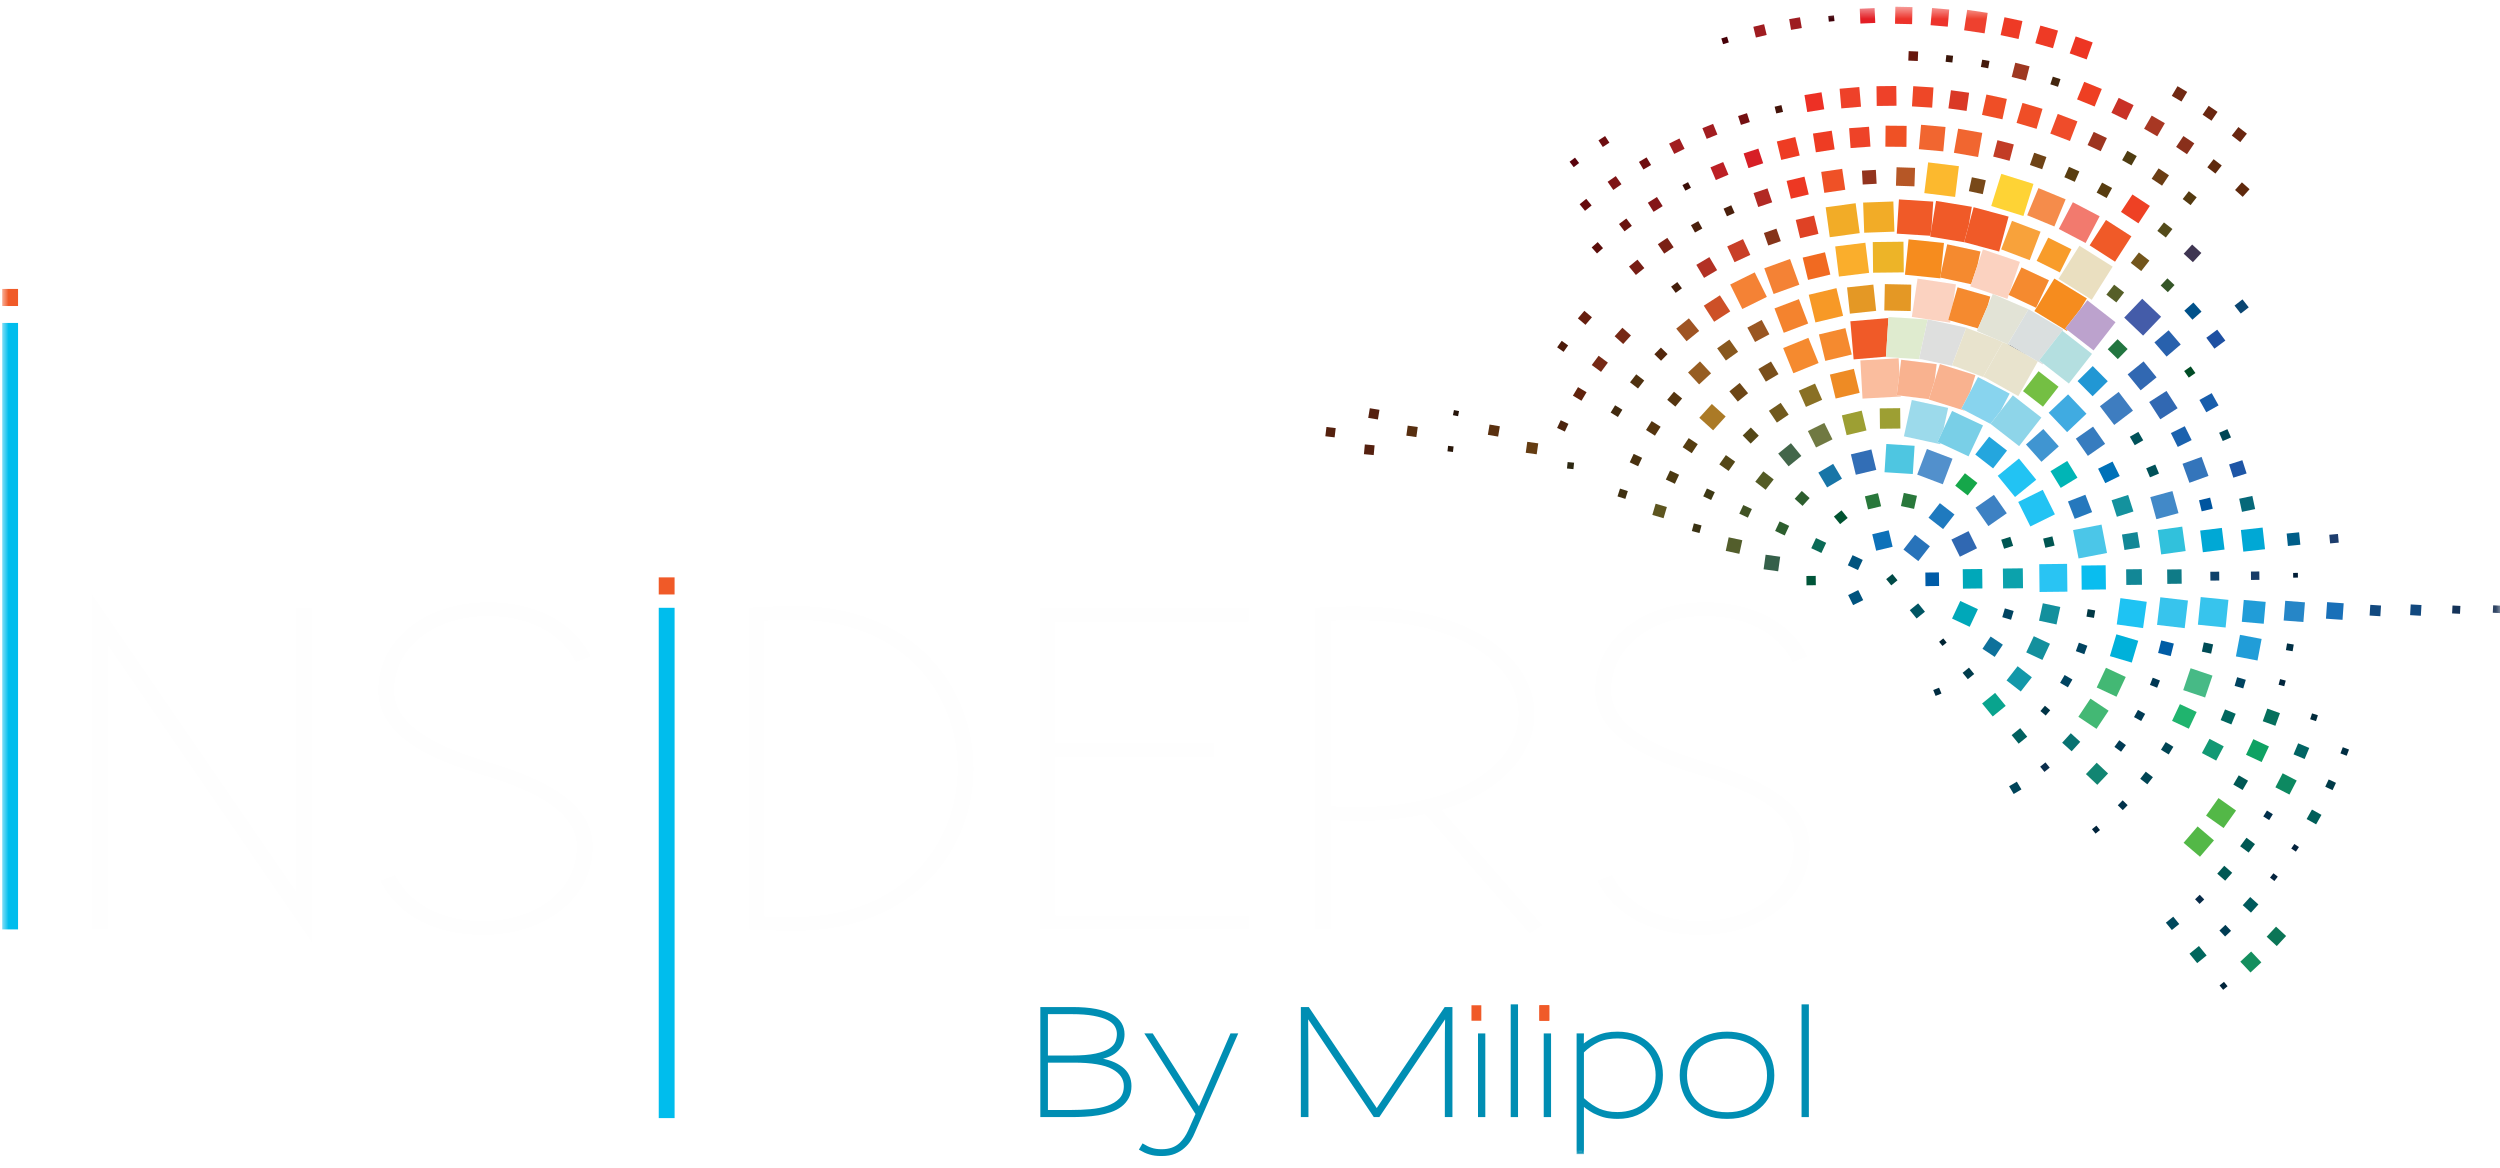 <svg xmlns="http://www.w3.org/2000/svg" xmlns:xlink="http://www.w3.org/1999/xlink" width="199" height="93" viewBox="0 0 199 93">
  <defs>
    <polygon id="logo-insiders-a" points="0 92 198.871 92 198.871 .534 0 .534"/>
  </defs>
  <g fill="none" fill-rule="evenodd" transform="translate(.176)">
    <polygon fill="#F05A28" points="117.028 81.176 117.662 81.176 117.662 80.094 117.028 80.094"/>
    <polygon stroke="#F05A28" stroke-width=".15" points="117.028 81.176 117.662 81.176 117.662 80.094 117.028 80.094"/>
    <polygon fill="#F05A28" points="122.435 81.176 123.071 81.176 123.071 80.094 122.435 80.094"/>
    <polygon stroke="#F05A28" stroke-width=".15" points="122.435 81.176 123.07 81.176 123.07 80.094 122.435 80.094"/>
    <polygon fill="#F05A28" points="122.435 81.176 123.071 81.176 123.071 80.094 122.435 80.094"/>
    <polygon stroke="#F05A28" stroke-width=".15" points="122.435 81.176 123.07 81.176 123.07 80.094 122.435 80.094"/>
    <path fill="#008EB3" d="M88.39,85.033 C87.746,84.684 86.716,84.511 85.299,84.511 L83.164,84.511 L83.164,88.429 L85.108,88.429 C85.613,88.429 86.117,88.409 86.622,88.364 C87.123,88.322 87.581,88.231 87.989,88.091 C88.396,87.952 88.727,87.752 88.977,87.491 C89.23,87.23 89.356,86.882 89.356,86.448 C89.356,85.854 89.034,85.381 88.39,85.033 M88.624,81.654 C88.505,81.452 88.299,81.278 88.014,81.132 C87.725,80.984 87.345,80.87 86.871,80.782 C86.4,80.694 85.817,80.651 85.121,80.651 L83.164,80.651 L83.164,84.095 L85.133,84.095 C85.932,84.095 86.574,84.04 87.059,83.935 C87.543,83.827 87.914,83.69 88.175,83.519 C88.435,83.348 88.603,83.156 88.684,82.943 C88.763,82.73 88.804,82.515 88.804,82.302 C88.804,82.073 88.746,81.857 88.624,81.654 M89.604,87.372 C89.462,87.635 89.275,87.854 89.038,88.033 C88.802,88.211 88.529,88.353 88.216,88.461 C87.905,88.567 87.575,88.647 87.227,88.704 C86.878,88.758 86.522,88.796 86.157,88.816 C85.795,88.836 85.443,88.846 85.108,88.846 L82.709,88.846 L82.709,80.235 L85.157,80.235 C85.901,80.235 86.534,80.287 87.059,80.388 C87.583,80.491 88.006,80.637 88.331,80.822 C88.655,81.009 88.889,81.229 89.038,81.481 C89.187,81.736 89.262,82.016 89.262,82.324 C89.262,82.808 89.104,83.222 88.793,83.566 C88.48,83.911 87.964,84.152 87.245,84.285 C88.029,84.397 88.653,84.632 89.117,84.992 C89.581,85.353 89.813,85.838 89.813,86.448 C89.813,86.803 89.743,87.111 89.604,87.372"/>
    <path stroke="#008EB3" stroke-width=".15" d="M88.39,85.033 C87.746,84.684 86.716,84.511 85.299,84.511 L83.164,84.511 L83.164,88.429 L85.108,88.429 C85.613,88.429 86.117,88.409 86.622,88.364 C87.123,88.322 87.581,88.231 87.989,88.091 C88.396,87.952 88.727,87.752 88.977,87.491 C89.23,87.23 89.356,86.882 89.356,86.448 C89.356,85.854 89.034,85.381 88.39,85.033 Z M88.624,81.654 C88.505,81.452 88.299,81.278 88.014,81.132 C87.725,80.984 87.345,80.87 86.871,80.782 C86.4,80.694 85.817,80.651 85.121,80.651 L83.164,80.651 L83.164,84.095 L85.133,84.095 C85.932,84.095 86.574,84.04 87.059,83.935 C87.543,83.827 87.914,83.69 88.175,83.519 C88.435,83.348 88.603,83.156 88.684,82.943 C88.763,82.73 88.804,82.515 88.804,82.302 C88.804,82.073 88.746,81.857 88.624,81.654 Z M89.604,87.372 C89.462,87.635 89.275,87.854 89.038,88.033 C88.802,88.211 88.529,88.353 88.216,88.461 C87.905,88.567 87.575,88.647 87.227,88.704 C86.878,88.758 86.522,88.796 86.157,88.816 C85.795,88.836 85.443,88.846 85.108,88.846 L82.709,88.846 L82.709,80.235 L85.157,80.235 C85.901,80.235 86.534,80.287 87.059,80.388 C87.583,80.491 88.006,80.637 88.331,80.822 C88.655,81.009 88.889,81.229 89.038,81.481 C89.187,81.736 89.262,82.016 89.262,82.324 C89.262,82.808 89.104,83.222 88.793,83.566 C88.48,83.911 87.964,84.152 87.245,84.285 C88.029,84.397 88.653,84.632 89.117,84.992 C89.581,85.353 89.813,85.838 89.813,86.448 C89.813,86.803 89.743,87.111 89.604,87.372 Z"/>
    <path fill="#008EB3" d="M94.854,90.152 C94.782,90.334 94.683,90.528 94.559,90.734 C94.436,90.939 94.269,91.135 94.061,91.317 C93.861,91.5 93.62,91.648 93.336,91.767 C93.052,91.886 92.705,91.945 92.297,91.945 C92.09,91.945 91.913,91.936 91.764,91.916 C91.615,91.895 91.478,91.866 91.35,91.827 C91.196,91.781 91.065,91.732 90.953,91.679 C90.84,91.628 90.717,91.562 90.582,91.484 L90.798,91.115 C90.91,91.178 91.018,91.236 91.122,91.293 C91.226,91.349 91.34,91.396 91.469,91.434 C91.582,91.475 91.707,91.504 91.847,91.524 C91.986,91.545 92.138,91.553 92.297,91.553 C92.602,91.553 92.877,91.511 93.127,91.423 C93.374,91.335 93.593,91.202 93.786,91.021 C94.057,90.757 94.287,90.427 94.47,90.021 L95.07,88.668 L91.05,82.336 L91.541,82.336 L93.438,85.319 C93.741,85.802 94.048,86.285 94.357,86.774 C94.663,87.259 94.969,87.741 95.273,88.216 C95.699,87.226 96.118,86.256 96.535,85.307 L97.819,82.336 L98.273,82.336 L94.854,90.152 Z"/>
    <path stroke="#008EB3" stroke-width=".15" d="M94.854,90.152 C94.782,90.334 94.683,90.528 94.559,90.734 C94.436,90.939 94.269,91.135 94.061,91.317 C93.861,91.5 93.62,91.648 93.336,91.767 C93.052,91.886 92.705,91.945 92.297,91.945 C92.09,91.945 91.913,91.936 91.764,91.916 C91.615,91.895 91.478,91.866 91.35,91.827 C91.196,91.781 91.065,91.732 90.953,91.679 C90.84,91.628 90.717,91.562 90.582,91.484 L90.798,91.115 C90.91,91.178 91.018,91.236 91.122,91.293 C91.226,91.349 91.34,91.396 91.469,91.434 C91.582,91.475 91.707,91.504 91.847,91.524 C91.986,91.545 92.138,91.553 92.297,91.553 C92.602,91.553 92.877,91.511 93.127,91.423 C93.374,91.335 93.593,91.202 93.786,91.021 C94.057,90.757 94.287,90.427 94.47,90.021 L95.07,88.668 L91.05,82.336 L91.541,82.336 L93.438,85.319 C93.741,85.802 94.048,86.285 94.357,86.774 C94.663,87.259 94.969,87.741 95.273,88.216 C95.699,87.226 96.118,86.256 96.535,85.307 L97.819,82.336 L98.273,82.336 L94.854,90.152 Z"/>
    <path fill="#008EB3" d="M114.908,88.845 L114.908,83.953 C114.908,82.637 114.915,81.616 114.932,80.887 C114.444,81.616 113.755,82.639 112.867,83.957 C111.98,85.275 110.883,86.906 109.579,88.845 L109.218,88.845 C107.908,86.898 106.808,85.265 105.925,83.947 C105.04,82.628 104.359,81.609 103.877,80.887 C103.887,81.616 103.894,82.637 103.896,83.953 C103.9,85.267 103.902,86.898 103.902,88.845 L103.447,88.845 L103.447,80.235 L103.963,80.235 C105.306,82.239 106.432,83.911 107.341,85.253 C108.25,86.595 108.939,87.621 109.412,88.335 C109.883,87.621 110.572,86.595 111.476,85.253 C112.378,83.911 113.507,82.239 114.861,80.235 L115.363,80.235 L115.363,88.845 L114.908,88.845 Z"/>
    <path stroke="#008EB3" stroke-width=".15" d="M114.908,88.845 L114.908,83.953 C114.908,82.637 114.915,81.616 114.932,80.887 C114.444,81.616 113.755,82.639 112.867,83.957 C111.98,85.275 110.883,86.906 109.579,88.845 L109.218,88.845 C107.908,86.898 106.808,85.265 105.925,83.947 C105.04,82.628 104.359,81.609 103.877,80.887 C103.887,81.616 103.894,82.637 103.896,83.953 C103.9,85.267 103.902,86.898 103.902,88.845 L103.447,88.845 L103.447,80.235 L103.963,80.235 C105.306,82.239 106.432,83.911 107.341,85.253 C108.25,86.595 108.939,87.621 109.412,88.335 C109.883,87.621 110.572,86.595 111.476,85.253 C112.378,83.911 113.507,82.239 114.861,80.235 L115.363,80.235 L115.363,88.845 L114.908,88.845 Z"/>
    <mask id="logo-insiders-b" fill="#fff">
      <use xlink:href="#logo-insiders-a"/>
    </mask>
    <polygon fill="#008EB3" points="120.151 88.846 120.584 88.846 120.584 80.022 120.151 80.022" mask="url(#logo-insiders-b)"/>
    <polygon stroke="#008EB3" stroke-width=".15" points="120.151 88.846 120.584 88.846 120.584 80.022 120.151 80.022" mask="url(#logo-insiders-b)"/>
    <path fill="#008EB3" d="M131.488,84.457 C131.355,84.097 131.162,83.777 130.905,83.501 C130.65,83.224 130.326,83.001 129.934,82.835 C129.542,82.668 129.089,82.585 128.579,82.585 C128.33,82.585 128.08,82.606 127.828,82.646 C127.575,82.684 127.321,82.761 127.065,82.871 C126.848,82.974 126.634,83.098 126.423,83.245 C126.21,83.393 126.012,83.557 125.83,83.739 L125.83,87.444 C126.084,87.673 126.319,87.858 126.53,87.998 C126.743,88.135 126.936,88.244 127.113,88.324 C127.297,88.402 127.511,88.467 127.756,88.519 C127.999,88.571 128.274,88.595 128.579,88.595 C129.008,88.595 129.427,88.528 129.831,88.388 C130.236,88.249 130.589,88.015 130.894,87.683 C131.126,87.428 131.315,87.127 131.463,86.778 C131.612,86.432 131.687,86.027 131.687,85.568 C131.687,85.188 131.619,84.817 131.488,84.457 M131.907,86.814 C131.768,87.226 131.533,87.605 131.207,87.954 C130.925,88.256 130.563,88.503 130.119,88.697 C129.675,88.89 129.162,88.989 128.579,88.989 C128.384,88.989 128.153,88.974 127.882,88.94 C127.609,88.908 127.31,88.823 126.981,88.678 C126.796,88.609 126.603,88.508 126.4,88.377 C126.195,88.246 126.006,88.105 125.83,87.954 L125.83,91.792 L125.397,91.792 L125.397,82.336 L125.83,82.336 L125.817,83.229 C125.954,83.1 126.112,82.979 126.292,82.86 C126.472,82.74 126.677,82.631 126.909,82.527 C127.141,82.417 127.393,82.333 127.665,82.277 C127.937,82.222 128.24,82.194 128.579,82.194 C129.672,82.194 130.557,82.547 131.229,83.251 C131.502,83.537 131.718,83.872 131.878,84.261 C132.037,84.648 132.117,85.085 132.117,85.568 C132.117,85.986 132.047,86.403 131.907,86.814" mask="url(#logo-insiders-b)"/>
    <path stroke="#008EB3" stroke-width=".15" d="M131.488,84.457 C131.355,84.097 131.162,83.777 130.905,83.501 C130.65,83.224 130.326,83.001 129.934,82.835 C129.542,82.668 129.089,82.585 128.579,82.585 C128.33,82.585 128.08,82.606 127.828,82.646 C127.575,82.684 127.321,82.761 127.065,82.871 C126.848,82.974 126.634,83.098 126.423,83.245 C126.21,83.393 126.012,83.557 125.83,83.739 L125.83,87.444 C126.084,87.673 126.319,87.858 126.53,87.998 C126.743,88.135 126.936,88.244 127.113,88.324 C127.297,88.402 127.511,88.467 127.756,88.519 C127.999,88.571 128.274,88.595 128.579,88.595 C129.008,88.595 129.427,88.528 129.831,88.388 C130.236,88.249 130.589,88.015 130.894,87.683 C131.126,87.428 131.315,87.127 131.463,86.778 C131.612,86.432 131.687,86.027 131.687,85.568 C131.687,85.188 131.619,84.817 131.488,84.457 Z M131.907,86.814 C131.768,87.226 131.533,87.605 131.207,87.954 C130.925,88.256 130.563,88.503 130.119,88.697 C129.675,88.89 129.162,88.989 128.579,88.989 C128.384,88.989 128.153,88.974 127.882,88.94 C127.609,88.908 127.31,88.823 126.981,88.678 C126.796,88.609 126.603,88.508 126.4,88.377 C126.195,88.246 126.006,88.105 125.83,87.954 L125.83,91.792 L125.397,91.792 L125.397,82.336 L125.83,82.336 L125.817,83.229 C125.954,83.1 126.112,82.979 126.292,82.86 C126.472,82.74 126.677,82.631 126.909,82.527 C127.141,82.417 127.393,82.333 127.665,82.277 C127.937,82.222 128.24,82.194 128.579,82.194 C129.672,82.194 130.557,82.547 131.229,83.251 C131.502,83.537 131.718,83.872 131.878,84.261 C132.037,84.648 132.117,85.085 132.117,85.568 C132.117,85.986 132.047,86.403 131.907,86.814 Z" mask="url(#logo-insiders-b)"/>
    <path fill="#008EB3" d="M140.3,84.333 C140.133,83.96 139.903,83.644 139.611,83.389 C139.318,83.13 138.975,82.935 138.579,82.799 C138.183,82.666 137.757,82.599 137.3,82.599 C136.836,82.599 136.405,82.666 136.012,82.799 C135.615,82.935 135.27,83.13 134.977,83.389 C134.687,83.644 134.456,83.96 134.288,84.333 C134.119,84.704 134.036,85.127 134.036,85.604 C134.036,86 134.101,86.378 134.235,86.738 C134.367,87.098 134.566,87.417 134.833,87.693 C135.101,87.97 135.441,88.193 135.854,88.36 C136.265,88.525 136.748,88.609 137.3,88.609 L137.313,88.609 C137.856,88.609 138.333,88.525 138.742,88.36 C139.148,88.193 139.486,87.97 139.755,87.693 C140.023,87.417 140.223,87.098 140.354,86.738 C140.487,86.378 140.553,86 140.553,85.604 C140.553,85.127 140.468,84.704 140.3,84.333 M140.768,86.857 C140.624,87.264 140.404,87.624 140.101,87.937 C139.802,88.249 139.422,88.503 138.958,88.697 C138.493,88.89 137.942,88.989 137.3,88.989 C136.676,88.989 136.133,88.895 135.669,88.71 C135.205,88.523 134.819,88.276 134.515,87.966 C134.211,87.658 133.984,87.298 133.834,86.886 C133.68,86.474 133.603,86.042 133.603,85.59 C133.603,85.054 133.7,84.574 133.892,84.154 C134.083,83.736 134.349,83.377 134.684,83.085 C135.02,82.792 135.412,82.57 135.861,82.419 C136.309,82.27 136.788,82.194 137.3,82.194 C137.813,82.194 138.293,82.27 138.742,82.419 C139.189,82.57 139.579,82.792 139.911,83.085 C140.244,83.377 140.505,83.736 140.696,84.154 C140.888,84.574 140.985,85.054 140.985,85.59 L140.985,85.604 C140.985,86.032 140.912,86.448 140.768,86.857" mask="url(#logo-insiders-b)"/>
    <path stroke="#008EB3" stroke-width=".15" d="M140.3,84.333 C140.133,83.96 139.903,83.644 139.611,83.389 C139.318,83.13 138.975,82.935 138.579,82.799 C138.183,82.666 137.757,82.599 137.3,82.599 C136.836,82.599 136.405,82.666 136.012,82.799 C135.615,82.935 135.27,83.13 134.977,83.389 C134.687,83.644 134.456,83.96 134.288,84.333 C134.119,84.704 134.036,85.127 134.036,85.604 C134.036,86 134.101,86.378 134.235,86.738 C134.367,87.098 134.566,87.417 134.833,87.693 C135.101,87.97 135.441,88.193 135.854,88.36 C136.265,88.525 136.748,88.609 137.3,88.609 L137.313,88.609 C137.856,88.609 138.333,88.525 138.742,88.36 C139.148,88.193 139.486,87.97 139.755,87.693 C140.023,87.417 140.223,87.098 140.354,86.738 C140.487,86.378 140.553,86 140.553,85.604 C140.553,85.127 140.468,84.704 140.3,84.333 Z M140.768,86.857 C140.624,87.264 140.404,87.624 140.101,87.937 C139.802,88.249 139.422,88.503 138.958,88.697 C138.493,88.89 137.942,88.989 137.3,88.989 C136.676,88.989 136.133,88.895 135.669,88.71 C135.205,88.523 134.819,88.276 134.515,87.966 C134.211,87.658 133.984,87.298 133.834,86.886 C133.68,86.474 133.603,86.042 133.603,85.59 C133.603,85.054 133.7,84.574 133.892,84.154 C134.083,83.736 134.349,83.377 134.684,83.085 C135.02,82.792 135.412,82.57 135.861,82.419 C136.309,82.27 136.788,82.194 137.3,82.194 C137.813,82.194 138.293,82.27 138.742,82.419 C139.189,82.57 139.579,82.792 139.911,83.085 C140.244,83.377 140.505,83.736 140.696,84.154 C140.888,84.574 140.985,85.054 140.985,85.59 L140.985,85.604 C140.985,86.032 140.912,86.448 140.768,86.857 Z" mask="url(#logo-insiders-b)"/>
    <polygon fill="#008EB3" points="143.303 88.846 143.735 88.846 143.735 80.022 143.303 80.022" mask="url(#logo-insiders-b)"/>
    <polygon stroke="#008EB3" stroke-width=".15" points="143.303 88.846 143.735 88.846 143.735 80.022 143.303 80.022" mask="url(#logo-insiders-b)"/>
    <polygon fill="#008EB3" points="122.78 88.846 123.213 88.846 123.213 82.336 122.78 82.336" mask="url(#logo-insiders-b)"/>
    <polygon stroke="#008EB3" stroke-width=".15" points="122.78 88.846 123.213 88.846 123.213 82.336 122.78 82.336" mask="url(#logo-insiders-b)"/>
    <polygon fill="#008EB3" points="117.548 88.846 117.98 88.846 117.98 82.336 117.548 82.336" mask="url(#logo-insiders-b)"/>
    <polygon stroke="#008EB3" stroke-width=".15" points="117.548 88.846 117.98 88.846 117.98 82.336 117.548 82.336" mask="url(#logo-insiders-b)"/>
    <polygon fill="#00BDED" points="0 73.98 1.261 73.98 1.261 25.706 0 25.706" mask="url(#logo-insiders-b)"/>
    <polygon fill="#F05A28" points="0 24.359 1.261 24.359 1.261 22.999 0 22.999" mask="url(#logo-insiders-b)"/>
    <polygon fill="#FEFEFE" points="7.147 73.98 7.147 47.319 23.418 71.018 23.418 48.381 24.68 48.381 24.68 75.04 8.408 51.342 8.408 73.98" mask="url(#logo-insiders-b)"/>
    <path fill="#FEFEFE" d="M31.281,69.665 C32.542,72.151 35.233,73.321 38.26,73.321 C42.506,73.321 45.743,70.872 45.743,67.397 C45.743,64.324 41.623,62.716 38.26,61.692 C34.476,60.558 29.935,58.73 29.935,54.963 C29.935,50.831 33.761,47.941 38.68,47.941 C42.212,47.941 45.407,49.331 46.836,52.258 L45.659,52.696 C44.398,50.209 41.707,49.039 38.68,49.039 C34.434,49.039 31.196,51.489 31.196,54.963 C31.196,58.035 35.317,59.644 38.68,60.668 C42.464,61.801 47.004,63.63 47.004,67.397 C47.004,71.529 43.179,74.419 38.26,74.419 C34.686,74.419 31.533,73.028 30.103,70.103 L31.281,69.665 Z" mask="url(#logo-insiders-b)"/>
    <polygon fill="#00BDED" points="52.26 89.001 53.522 89.001 53.522 48.381 52.26 48.381" mask="url(#logo-insiders-b)"/>
    <path fill="#FEFEFE" d="M76.057,61.18 C76.057,55.256 71.726,49.331 63.065,49.331 C62.476,49.331 61.341,49.368 60.668,49.405 L60.668,72.955 C61.383,72.992 62.476,72.992 63.065,72.992 C71.726,72.992 76.057,67.104 76.057,61.18 M77.318,61.18 C77.318,67.653 72.567,74.089 63.065,74.089 C62.14,74.089 60.5,74.053 59.407,73.98 L59.407,48.38 C60.5,48.307 62.14,48.235 63.065,48.235 C72.567,48.235 77.318,54.67 77.318,61.18" mask="url(#logo-insiders-b)"/>
    <polygon fill="#FEFEFE" points="82.573 73.98 82.573 48.381 99.223 48.381 99.223 49.477 83.834 49.477 83.834 59.132 96.448 59.132 96.448 60.23 83.834 60.23 83.834 72.883 99.223 72.883 99.223 73.98" mask="url(#logo-insiders-b)"/>
    <path fill="#FEFEFE" d="M105.738 49.405L105.738 64.178C106.411 64.215 107.126 64.252 107.715 64.252 116.376 64.252 120.706 60.558 120.706 56.829 120.706 53.098 116.376 49.368 107.715 49.368 107.126 49.368 106.453 49.368 105.738 49.405L105.738 49.405zM104.476 73.98L104.476 48.38C105.569 48.307 106.79 48.271 107.715 48.271 117.216 48.271 121.968 52.586 121.968 56.829 121.968 59.937 119.486 63.008 114.567 64.472L122.598 73.65 121.589 74.309 113.264 64.8C111.667 65.166 109.775 65.349 107.715 65.349 107.083 65.349 106.453 65.312 105.738 65.275L105.738 73.98 104.476 73.98zM128.147 69.665C129.408 72.151 132.099 73.321 135.126 73.321 139.372 73.321 142.609 70.872 142.609 67.397 142.609 64.324 138.489 62.716 135.126 61.692 131.342 60.558 126.802 58.73 126.802 54.963 126.802 50.831 130.627 47.941 135.546 47.941 139.078 47.941 142.273 49.331 143.702 52.258L142.526 52.696C141.264 50.209 138.573 49.039 135.546 49.039 131.3 49.039 128.063 51.489 128.063 54.963 128.063 58.035 132.184 59.644 135.546 60.668 139.331 61.801 143.871 63.63 143.871 67.397 143.871 71.529 140.046 74.419 135.126 74.419 131.552 74.419 128.399 73.028 126.969 70.103L128.147 69.665z" mask="url(#logo-insiders-b)"/>
    <polygon fill="#F05A28" points="52.26 47.32 53.521 47.32 53.521 45.959 52.26 45.959" mask="url(#logo-insiders-b)"/>
    <polygon fill="#000" points="159.892 27.509 159.574 27.372 161.382 28.388" mask="url(#logo-insiders-b)"/>
    <polygon fill="#004A47" points="149.963 46.099 150.369 46.595 150.866 46.191 150.461 45.694" mask="url(#logo-insiders-b)"/>
    <polygon fill="#005563" points="153.049 48.692 152.507 48.029 151.843 48.57 152.385 49.233" mask="url(#logo-insiders-b)"/>
    <polygon fill="#00537E" points="147.738 46.97 146.935 47.367 147.332 48.167 148.135 47.771" mask="url(#logo-insiders-b)"/>
    <polygon fill="#00537E" points="147.289 44.19 146.909 44.999 147.72 45.379 148.099 44.57" mask="url(#logo-insiders-b)"/>
    <polygon fill="#0D71B9" points="150.164 42.212 148.854 42.527 149.167 43.837 150.477 43.522" mask="url(#logo-insiders-b)"/>
    <polygon fill="#2873BA" points="152.521 44.665 153.443 43.485 152.26 42.563 151.338 43.745" mask="url(#logo-insiders-b)"/>
    <polygon fill="#005CA7" points="154.176 46.644 154.163 45.563 153.08 45.574 153.092 46.657" mask="url(#logo-insiders-b)"/>
    <polygon fill="#002433" points="154.176 51.087 154.446 51.419 154.778 51.148 154.508 50.817" mask="url(#logo-insiders-b)"/>
    <polygon fill="#005539" points="144.355 45.841 143.613 45.848 143.621 46.591 144.365 46.582" mask="url(#logo-insiders-b)"/>
    <polygon fill="#0B6A56" points="145.189 43.209 144.378 42.83 144 43.638 144.809 44.019" mask="url(#logo-insiders-b)"/>
    <polygon fill="#005331" points="146.901 41.228 146.408 40.623 145.802 41.117 146.296 41.721" mask="url(#logo-insiders-b)"/>
    <polygon fill="#29783B" points="149.561 40.3 149.311 39.259 148.27 39.508 148.52 40.548" mask="url(#logo-insiders-b)"/>
    <polygon fill="#29783B" points="152.185 40.508 152.414 39.463 151.366 39.237 151.139 40.282" mask="url(#logo-insiders-b)"/>
    <polygon fill="#1F7ABF" points="154.494 42.116 155.401 40.955 154.238 40.05 153.331 41.211" mask="url(#logo-insiders-b)"/>
    <polygon fill="#3068B2" points="157.195 43.641 156.52 42.277 155.153 42.951 155.829 44.316" mask="url(#logo-insiders-b)"/>
    <polygon fill="#00A8B9" points="157.624 46.839 157.607 45.291 156.058 45.308 156.074 46.857" mask="url(#logo-insiders-b)"/>
    <polygon fill="#00A8B9" points="155.862 47.837 155.206 49.237 156.609 49.894 157.266 48.493" mask="url(#logo-insiders-b)"/>
    <polygon fill="#003C4C" points="156.047 53.557 156.462 54.065 156.969 53.652 156.554 53.143" mask="url(#logo-insiders-b)"/>
    <polygon fill="#002C40" points="154.174 54.74 153.708 54.927 153.897 55.395 154.365 55.205" mask="url(#logo-insiders-b)"/>
    <polygon fill="#35604A" points="141.366 45.476 141.528 44.316 140.368 44.155 140.206 45.314" mask="url(#logo-insiders-b)"/>
    <polygon fill="#2D5E2E" points="141.888 42.624 142.244 41.861 141.479 41.504 141.123 42.266" mask="url(#logo-insiders-b)"/>
    <polygon fill="#2D5E2E" points="143.872 39.646 143.247 39.08 142.68 39.704 143.306 40.27" mask="url(#logo-insiders-b)"/>
    <polygon fill="#1875A7" points="145.262 38.8 146.444 38.101 145.743 36.922 144.562 37.62" mask="url(#logo-insiders-b)"/>
    <polygon fill="#326EB6" points="148.785 35.775 147.155 36.166 147.547 37.791 149.176 37.401" mask="url(#logo-insiders-b)"/>
    <polygon fill="#4EC6E1" points="149.832 37.59 152.083 37.733 152.227 35.485 149.975 35.342" mask="url(#logo-insiders-b)"/>
    <polygon fill="#5290CC" points="155.243 36.514 153.206 35.741 152.432 37.777 154.47 38.549" mask="url(#logo-insiders-b)"/>
    <polygon fill="#16A74A" points="156.451 39.436 157.227 38.444 156.232 37.67 155.458 38.661" mask="url(#logo-insiders-b)"/>
    <polygon fill="#3D81C3" points="159.566 40.855 158.54 39.389 157.074 40.413 158.099 41.878" mask="url(#logo-insiders-b)"/>
    <polygon fill="#005652" points="159.119 42.961 159.35 43.681 160.07 43.449 159.84 42.731" mask="url(#logo-insiders-b)"/>
    <polygon fill="#0CA2AC" points="160.857 46.823 160.839 45.237 159.253 45.256 159.27 46.84" mask="url(#logo-insiders-b)"/>
    <polygon fill="#004461" points="159.412 48.427 159.204 49.126 159.903 49.334 160.112 48.636" mask="url(#logo-insiders-b)"/>
    <polygon fill="#0E719B" points="159.252 51.317 158.277 50.668 157.628 51.643 158.602 52.291" mask="url(#logo-insiders-b)"/>
    <polygon fill="#09A48E" points="159.479 56.187 158.634 55.154 157.6 55.996 158.444 57.03" mask="url(#logo-insiders-b)"/>
    <polygon fill="#535E2C" points="138.276 44.085 138.512 43.002 137.427 42.769 137.193 43.85" mask="url(#logo-insiders-b)"/>
    <polygon fill="#415224" points="138.955 41.205 139.275 40.521 138.591 40.201 138.27 40.885" mask="url(#logo-insiders-b)"/>
    <polygon fill="#545B25" points="141.011 38.162 140.187 37.52 139.543 38.344 140.368 38.986" mask="url(#logo-insiders-b)"/>
    <polygon fill="#43664A" points="143.212 36.292 142.383 35.278 141.368 36.106 142.196 37.119" mask="url(#logo-insiders-b)"/>
    <polygon fill="#707942" points="144.38 35.62 145.69 34.973 145.04 33.664 143.731 34.312" mask="url(#logo-insiders-b)"/>
    <polygon fill="#9D9F33" points="148.016 32.685 146.437 33.062 146.816 34.641 148.396 34.263" mask="url(#logo-insiders-b)"/>
    <polygon fill="#9D9F33" points="151.077 32.489 149.451 32.507 149.469 34.13 151.094 34.112" mask="url(#logo-insiders-b)"/>
    <polygon fill="#9CDAEB" points="154.53 34.159 154.897 32.468 152.003 31.842 151.376 34.732 154.269 35.358 154.286 35.282 154.054 35.174" mask="url(#logo-insiders-b)"/>
    <polygon fill="#79CFE7" points="157.673 33.865 155.208 32.712 154.53 34.159 154.055 35.174 154.286 35.282 156.52 36.326" mask="url(#logo-insiders-b)"/>
    <polygon fill="#24A6DE" points="158.474 37.285 159.582 35.865 158.161 34.759 157.053 36.178" mask="url(#logo-insiders-b)"/>
    <polygon fill="#22C3F3" points="160.22 39.563 161.909 38.187 160.532 36.499 158.842 37.876" mask="url(#logo-insiders-b)"/>
    <polygon fill="#22C3F3" points="163.395 40.941 162.427 38.99 160.473 39.956 161.441 41.906" mask="url(#logo-insiders-b)"/>
    <polygon fill="#005652" points="162.458 42.872 162.635 43.605 163.37 43.429 163.193 42.695" mask="url(#logo-insiders-b)"/>
    <polygon fill="#29C4F3" points="164.364 44.883 162.147 44.909 162.172 47.122 164.389 47.097" mask="url(#logo-insiders-b)"/>
    <polygon fill="#13909D" points="163.523 49.708 163.824 48.318 162.433 48.019 162.131 49.407" mask="url(#logo-insiders-b)"/>
    <polygon fill="#13909D" points="162.4 52.531 163.003 51.244 161.714 50.641 161.11 51.929" mask="url(#logo-insiders-b)"/>
    <polygon fill="#1398A9" points="161.56 53.913 160.427 53.031 159.544 54.162 160.678 55.044" mask="url(#logo-insiders-b)"/>
    <polygon fill="#00605F" points="161.192 58.641 160.633 57.958 159.95 58.515 160.508 59.198" mask="url(#logo-insiders-b)"/>
    <polygon fill="#3A3213" points="134.656 41.662 134.495 42.27 135.103 42.432 135.266 41.823" mask="url(#logo-insiders-b)"/>
    <polygon fill="#3E3914" points="136.03 39.802 136.323 39.176 135.695 38.883 135.401 39.509" mask="url(#logo-insiders-b)"/>
    <polygon fill="#544717" points="137.945 36.75 137.205 36.225 136.68 36.964 137.42 37.489" mask="url(#logo-insiders-b)"/>
    <polygon fill="#544717" points="138.542 34.663 139.177 35.311 139.824 34.678 139.191 34.03" mask="url(#logo-insiders-b)"/>
    <polygon fill="#71591D" points="142.203 33.005 141.568 32.066 140.628 32.7 141.264 33.638" mask="url(#logo-insiders-b)"/>
    <polygon fill="#897024" points="143.576 32.39 144.868 31.822 144.299 30.533 143.007 31.101" mask="url(#logo-insiders-b)"/>
    <polygon fill="#EE8B24" points="147.393 29.359 145.482 29.817 145.941 31.725 147.851 31.268" mask="url(#logo-insiders-b)"/>
    <polygon fill="#FABD9E" points="151.022 29.734 150.954 28.519 147.909 28.69 148.08 31.73 151.125 31.56 151.121 31.497 150.807 31.457" mask="url(#logo-insiders-b)"/>
    <polygon fill="#F9B28F" points="153.984 28.987 151.159 28.635 151.022 29.734 150.806 31.457 151.12 31.497 153.364 31.775 153.817 30.327" mask="url(#logo-insiders-b)"/>
    <polygon fill="#F9B28F" points="156.643 31.211 157.066 29.862 154.239 28.979 153.818 30.327 153.364 31.775 153.356 31.801 156.182 32.683 156.191 32.658 155.951 32.532" mask="url(#logo-insiders-b)"/>
    <polygon fill="#88D4EE" points="159.068 32.716 159.794 31.334 157.272 30.013 156.643 31.211 155.951 32.532 156.191 32.658 158.285 33.754 158.269 33.742" mask="url(#logo-insiders-b)"/>
    <polygon fill="#8ED5E9" points="159.068 32.716 158.269 33.742 158.285 33.754 160.545 35.513 162.319 33.24 160.043 31.468" mask="url(#logo-insiders-b)"/>
    <polygon fill="#4095D1" points="162.471 34.15 161.09 35.382 162.323 36.761 163.705 35.53" mask="url(#logo-insiders-b)"/>
    <polygon fill="#00B5B6" points="165.191 38.022 164.375 36.69 163.042 37.506 163.858 38.836" mask="url(#logo-insiders-b)"/>
    <polygon fill="#2578BD" points="164.433 39.918 164.971 41.302 166.356 40.765 165.819 39.381" mask="url(#logo-insiders-b)"/>
    <polygon fill="#4BC6E8" points="165.277 44.454 167.542 44.018 167.106 41.757 164.841 42.195" mask="url(#logo-insiders-b)"/>
    <polygon fill="#09BDEF" points="165.527 46.941 167.455 46.919 167.434 44.995 165.507 45.017" mask="url(#logo-insiders-b)"/>
    <polygon fill="#003844" points="165.906 49.083 166.503 49.184 166.604 48.589 166.007 48.487" mask="url(#logo-insiders-b)"/>
    <polygon fill="#004360" points="165.304 51.157 165.06 51.832 165.734 52.076 165.979 51.401" mask="url(#logo-insiders-b)"/>
    <polygon fill="#004360" points="164.428 54.712 164.789 54.092 164.168 53.731 163.807 54.352" mask="url(#logo-insiders-b)"/>
    <polygon fill="#003446" points="162.599 56.177 162.24 56.598 162.661 56.958 163.022 56.536" mask="url(#logo-insiders-b)"/>
    <polygon fill="#0B2E4D" points="162.982 61.103 162.641 60.685 162.221 61.027 162.563 61.445" mask="url(#logo-insiders-b)"/>
    <polygon fill="#004459" points="159.747 62.587 160.113 63.203 160.731 62.837 160.364 62.22" mask="url(#logo-insiders-b)"/>
    <polygon fill="#5D551F" points="132.243 41.252 132.508 40.359 131.613 40.095 131.349 40.987" mask="url(#logo-insiders-b)"/>
    <polygon fill="#4B3911" points="133.143 38.51 133.48 37.791 132.761 37.455 132.424 38.173" mask="url(#logo-insiders-b)"/>
    <polygon fill="#553C10" points="134.967 35.355 134.244 34.873 133.762 35.596 134.486 36.077" mask="url(#logo-insiders-b)"/>
    <polygon fill="#AB7A26" points="137.187 33.155 136.086 32.157 135.087 33.256 136.188 34.254" mask="url(#logo-insiders-b)"/>
    <polygon fill="#6D4616" points="138.972 31.3 138.303 30.481 137.483 31.149 138.152 31.968" mask="url(#logo-insiders-b)"/>
    <polygon fill="#7A4F1B" points="141.393 29.783 140.795 28.776 139.788 29.372 140.385 30.379" mask="url(#logo-insiders-b)"/>
    <polygon fill="#F58A2F" points="144.584 28.896 143.771 26.891 141.762 27.703 142.575 29.71" mask="url(#logo-insiders-b)"/>
    <polygon fill="#F58A2F" points="146.718 26.118 144.611 26.622 145.116 28.727 147.224 28.221" mask="url(#logo-insiders-b)"/>
    <polygon fill="#F05A28" points="147.112 25.575 147.373 28.609 149.947 28.388 150.143 25.315" mask="url(#logo-insiders-b)"/>
    <polygon fill="#DFEBCF" points="153.266 25.432 150.149 25.233 150.143 25.314 149.947 28.388 149.944 28.422 152.822 28.606 152.587 28.556" mask="url(#logo-insiders-b)"/>
    <polygon fill="#DEDFDE" points="156.337 26.092 156.404 26.117 156.408 26.099 153.268 25.42 153.266 25.432 152.587 28.555 152.822 28.606 155.536 29.194 155.205 29.068" mask="url(#logo-insiders-b)"/>
    <polygon fill="#E8E3CD" points="159.244 27.23 158.522 26.92 156.403 26.117 156.337 26.092 155.205 29.068 155.536 29.194 157.934 30.103 157.7 29.972" mask="url(#logo-insiders-b)"/>
    <polygon fill="#E8E3CD" points="159.574 27.372 159.244 27.23 157.7 29.972 157.934 30.103 160.479 31.533 162.034 28.772 161.382 28.388" mask="url(#logo-insiders-b)"/>
    <polygon fill="#74BF43" points="160.855 31.135 162.445 32.373 163.683 30.785 162.094 29.547" mask="url(#logo-insiders-b)"/>
    <polygon fill="#40ABE1" points="164.443 31.391 162.898 32.855 164.365 34.397 165.908 32.933" mask="url(#logo-insiders-b)"/>
    <polygon fill="#377CBF" points="165.058 34.917 166.018 36.289 167.392 35.33 166.432 33.959" mask="url(#logo-insiders-b)"/>
    <polygon fill="#0071B8" points="166.832 37.31 167.402 38.46 168.555 37.891 167.983 36.74" mask="url(#logo-insiders-b)"/>
    <polygon fill="#14929E" points="167.904 39.82 168.327 41.137 169.646 40.714 169.224 39.396" mask="url(#logo-insiders-b)"/>
    <polygon fill="#128796" points="169.964 42.351 168.732 42.55 168.932 43.781 170.164 43.58" mask="url(#logo-insiders-b)"/>
    <polygon fill="#128796" points="169.064 45.317 169.078 46.562 170.325 46.548 170.311 45.303" mask="url(#logo-insiders-b)"/>
    <polygon fill="#1EC3F3" points="168.317 49.706 170.413 49.997 170.706 47.903 168.609 47.611" mask="url(#logo-insiders-b)"/>
    <polygon fill="#00B1DA" points="170.029 51.006 168.289 50.491 167.772 52.227 169.513 52.742" mask="url(#logo-insiders-b)"/>
    <polygon fill="#43B874" points="169.034 53.888 167.459 53.154 166.721 54.725 168.296 55.461" mask="url(#logo-insiders-b)"/>
    <polygon fill="#43B874" points="167.669 56.573 166.223 55.611 165.26 57.056 166.706 58.018" mask="url(#logo-insiders-b)"/>
    <polygon fill="#087271" points="165.412 59.05 164.659 58.364 163.972 59.12 164.728 59.804" mask="url(#logo-insiders-b)"/>
    <polygon fill="#3F3011" points="128.777 38.891 128.577 39.514 129.202 39.713 129.401 39.091" mask="url(#logo-insiders-b)"/>
    <polygon fill="#49310F" points="129.548 36.801 130.22 37.116 130.536 36.443 129.862 36.13" mask="url(#logo-insiders-b)"/>
    <polygon fill="#55350F" points="132.011 33.969 131.297 33.517 130.845 34.23 131.558 34.681" mask="url(#logo-insiders-b)"/>
    <polygon fill="#55350F" points="133.181 32.367 133.722 31.719 133.072 31.179 132.533 31.827" mask="url(#logo-insiders-b)"/>
    <polygon fill="#965D22" points="134.192 29.649 135.074 30.6 136.026 29.717 135.142 28.768" mask="url(#logo-insiders-b)"/>
    <polygon fill="#88581E" points="137.482 27.03 136.508 27.725 137.203 28.699 138.176 28.004" mask="url(#logo-insiders-b)"/>
    <polygon fill="#995622" points="140.668 26.61 140.056 25.468 138.912 26.08 139.525 27.222" mask="url(#logo-insiders-b)"/>
    <polygon fill="#F4832E" points="141.072 24.549 141.811 26.491 143.755 25.751 143.016 23.812" mask="url(#logo-insiders-b)"/>
    <polygon fill="#F79926" points="146.535 25.138 146.006 22.936 143.8 23.464 144.33 25.667" mask="url(#logo-insiders-b)"/>
    <polygon fill="#E49825" points="149.166 24.743 148.942 22.653 146.849 22.879 147.075 24.968" mask="url(#logo-insiders-b)"/>
    <polygon fill="#E49825" points="151.917 24.759 151.962 22.659 149.858 22.614 149.814 24.715" mask="url(#logo-insiders-b)"/>
    <polygon fill="#FBD2C0" points="155.297 24.091 155.516 22.636 152.462 22.178 152.004 25.227 155.056 25.685 155.081 25.523 154.904 25.471" mask="url(#logo-insiders-b)"/>
    <polygon fill="#F58A2F" points="158.251 23.611 155.645 22.869 155.297 24.091 154.904 25.471 155.081 25.522 157.27 26.144 158.037 24.361" mask="url(#logo-insiders-b)"/>
    <polygon fill="#E2E3D6" points="161.403 24.664 161.348 24.641 161.399 24.671" mask="url(#logo-insiders-b)"/>
    <polygon fill="#E2E3D6" points="158.037 24.361 157.27 26.144 157.183 26.346 158.523 26.921 159.244 27.23 159.574 27.372 159.892 27.509 159.663 27.373 161.295 24.617 158.456 23.401 158.45 23.398" mask="url(#logo-insiders-b)"/>
    <polygon fill="#DADFDF" points="159.892 27.509 161.382 28.388 162.033 28.772 162.428 29.006 162.466 28.942 162.14 28.689 163.984 26.327 164.004 26.344 164.063 26.244 161.4 24.671 161.348 24.641 161.297 24.61 161.294 24.617 159.662 27.373" mask="url(#logo-insiders-b)"/>
    <polygon fill="#B4DFE0" points="162.14 28.689 162.466 28.942 164.505 30.531 166.349 28.168 164.004 26.343 163.984 26.327" mask="url(#logo-insiders-b)"/>
    <polygon fill="#2197D4" points="165.197 30.335 166.394 31.542 167.603 30.346 166.407 29.139" mask="url(#logo-insiders-b)"/>
    <polygon fill="#3E7DC0" points="166.976 32.335 168.116 33.826 169.608 32.688 168.469 31.197" mask="url(#logo-insiders-b)"/>
    <polygon fill="#005159" points="169.358 34.765 169.749 35.439 170.425 35.048 170.035 34.374" mask="url(#logo-insiders-b)"/>
    <polygon fill="#005159" points="170.66 37.277 170.961 37.996 171.682 37.695 171.382 36.976" mask="url(#logo-insiders-b)"/>
    <polygon fill="#4289C8" points="170.987 39.569 171.47 41.328 173.233 40.846 172.749 39.086" mask="url(#logo-insiders-b)"/>
    <polygon fill="#31C1DC" points="171.582 42.191 171.854 44.134 173.801 43.862 173.529 41.918" mask="url(#logo-insiders-b)"/>
    <polygon fill="#0F7B87" points="173.475 45.318 172.328 45.331 172.341 46.476 173.488 46.464" mask="url(#logo-insiders-b)"/>
    <polygon fill="#37C4ED" points="173.986 47.801 171.785 47.542 171.524 49.742 173.727 50.001" mask="url(#logo-insiders-b)"/>
    <polygon fill="#005CA5" points="172.611 52.229 172.862 51.228 171.859 50.977 171.609 51.978" mask="url(#logo-insiders-b)"/>
    <polygon fill="#003753" points="171.758 54.17 171.182 53.945 170.957 54.519 171.532 54.744" mask="url(#logo-insiders-b)"/>
    <polygon fill="#003B54" points="170.006 56.507 169.691 57.08 170.264 57.394 170.579 56.822" mask="url(#logo-insiders-b)"/>
    <polygon fill="#003B54" points="168.661 59.839 169.048 59.309 168.518 58.923 168.131 59.453" mask="url(#logo-insiders-b)"/>
    <polygon fill="#128572" points="167.627 61.568 166.721 60.712 165.863 61.617 166.768 62.473" mask="url(#logo-insiders-b)"/>
    <polygon fill="#00233B" points="166.983 66.07 166.696 65.719 166.344 66.006 166.63 66.357" mask="url(#logo-insiders-b)"/>
    <polygon fill="#2D2812" points="125.121 36.831 124.607 36.779 124.555 37.292 125.069 37.345" mask="url(#logo-insiders-b)"/>
    <polygon fill="#422A0F" points="128.965 32.615 128.386 32.26 128.03 32.839 128.61 33.194" mask="url(#logo-insiders-b)"/>
    <polygon fill="#4F310F" points="130.209 30.926 130.705 30.291 130.069 29.796 129.573 30.431" mask="url(#logo-insiders-b)"/>
    <polygon fill="#53270C" points="132.043 28.718 132.562 28.187 132.032 27.668 131.511 28.198" mask="url(#logo-insiders-b)"/>
    <polygon fill="#9F5423" points="135.079 26.343 134.259 25.339 133.251 26.159 134.072 27.163" mask="url(#logo-insiders-b)"/>
    <polygon fill="#CD5027" points="137.552 24.787 136.727 23.507 135.444 24.332 136.269 25.613" mask="url(#logo-insiders-b)"/>
    <polygon fill="#F48235" points="139.499 21.681 137.546 22.647 138.512 24.598 140.466 23.632" mask="url(#logo-insiders-b)"/>
    <polygon fill="#F48235" points="142.31 20.614 140.261 21.355 141.003 23.403 143.053 22.661" mask="url(#logo-insiders-b)"/>
    <polygon fill="#F16A21" points="145.519 21.855 145.093 20.081 143.317 20.506 143.743 22.281" mask="url(#logo-insiders-b)"/>
    <polygon fill="#FAAE2C" points="146.203 22.015 148.605 21.718 148.307 19.32 145.906 19.617" mask="url(#logo-insiders-b)"/>
    <polygon fill="#EDB428" points="148.896 19.268 148.922 21.708 151.367 21.681 151.34 19.24" mask="url(#logo-insiders-b)"/>
    <polygon fill="#F68C1E" points="154.318 21.768 154.564 19.339 151.745 19.053 151.457 21.869 154.279 22.156 154.285 22.099 154.248 22.09" mask="url(#logo-insiders-b)"/>
    <polygon fill="#F58A2F" points="157.47 20.019 154.821 19.447 154.318 21.768 154.248 22.091 154.285 22.099 156.723 22.626 157.228 21.133" mask="url(#logo-insiders-b)"/>
    <polygon fill="#FBD2C0" points="159.762 23.353 160.61 20.846 157.661 19.852 157.228 21.133 156.723 22.626 156.665 22.796 158.45 23.398 158.457 23.4 159.614 23.79 159.719 23.482 159.705 23.476" mask="url(#logo-insiders-b)"/>
    <polygon fill="#F58A2F" points="162.922 22.312 160.73 21.288 159.762 23.353 159.705 23.476 159.719 23.482 161.895 24.5" mask="url(#logo-insiders-b)"/>
    <polygon fill="#F68C1E" points="165.4 24.637 165.94 23.758 163.35 22.174 161.763 24.759 164.352 26.343 164.393 26.278 164.222 26.145" mask="url(#logo-insiders-b)"/>
    <polygon fill="#BCA2CD" points="165.4 24.637 164.222 26.145 164.393 26.278 166.469 27.894 168.219 25.651 165.973 23.902" mask="url(#logo-insiders-b)"/>
    <polygon fill="#227540" points="168.383 27.001 167.599 27.801 168.4 28.585 169.185 27.784" mask="url(#logo-insiders-b)"/>
    <polygon fill="#3168B2" points="169.184 29.802 170.219 31.07 171.489 30.036 170.453 28.768" mask="url(#logo-insiders-b)"/>
    <polygon fill="#3168B2" points="170.898 32.002 171.784 33.377 173.162 32.493 172.276 31.118" mask="url(#logo-insiders-b)"/>
    <polygon fill="#1B62AE" points="172.625 34.472 173.173 35.577 174.28 35.031 173.732 33.926" mask="url(#logo-insiders-b)"/>
    <polygon fill="#3475BB" points="173.553 36.917 174.102 38.431 175.619 37.882 175.069 36.367" mask="url(#logo-insiders-b)"/>
    <polygon fill="#00559F" points="174.866 39.822 175.078 40.703 175.961 40.491 175.749 39.61" mask="url(#logo-insiders-b)"/>
    <polygon fill="#00A8D5" points="174.958 42.233 175.172 43.958 176.897 43.744 176.684 42.021" mask="url(#logo-insiders-b)"/>
    <polygon fill="#0E416A" points="176.471 45.505 175.765 45.513 175.773 46.218 176.477 46.21" mask="url(#logo-insiders-b)"/>
    <polygon fill="#37C4ED" points="175.001 47.525 174.776 49.727 176.983 49.951 177.206 47.748" mask="url(#logo-insiders-b)"/>
    <polygon fill="#004C56" points="175.99 51.292 175.251 51.132 175.091 51.87 175.829 52.03" mask="url(#logo-insiders-b)"/>
    <polygon fill="#47BA86" points="175.35 55.521 175.938 53.78 174.196 53.191 173.607 54.933" mask="url(#logo-insiders-b)"/>
    <polygon fill="#20B46E" points="172.719 57.382 174.054 58.006 174.679 56.674 173.344 56.049" mask="url(#logo-insiders-b)"/>
    <polygon fill="#004554" points="172.213 59.069 171.837 59.681 172.451 60.055 172.826 59.445" mask="url(#logo-insiders-b)"/>
    <polygon fill="#004554" points="170.186 61.991 170.752 62.432 171.195 61.866 170.628 61.425" mask="url(#logo-insiders-b)"/>
    <polygon fill="#00324B" points="169.184 64.092 168.788 63.705 168.4 64.101 168.797 64.487" mask="url(#logo-insiders-b)"/>
    <polygon fill="#643C12" points="121.394 35.168 121.273 36.041 122.145 36.163 122.269 35.291" mask="url(#logo-insiders-b)"/>
    <polygon fill="#4B230D" points="124.057 33.449 123.768 34.065 124.385 34.353 124.673 33.738" mask="url(#logo-insiders-b)"/>
    <polygon fill="#60220C" points="125.434 30.814 125.027 31.495 125.709 31.901 126.116 31.221" mask="url(#logo-insiders-b)"/>
    <polygon fill="#762915" points="127.266 29.603 127.812 28.865 127.074 28.318 126.526 29.057" mask="url(#logo-insiders-b)"/>
    <polygon fill="#762915" points="129.648 26.703 128.966 26.087 128.348 26.767 129.03 27.384" mask="url(#logo-insiders-b)"/>
    <polygon fill="#451E0B" points="133.209 23.313 133.706 22.948 133.34 22.452 132.842 22.817" mask="url(#logo-insiders-b)"/>
    <polygon fill="#B23124" points="135.89 20.466 134.85 21.082 135.467 22.121 136.507 21.506" mask="url(#logo-insiders-b)"/>
    <polygon fill="#C93F27" points="138.567 19.033 137.309 19.616 137.892 20.872 139.15 20.289" mask="url(#logo-insiders-b)"/>
    <polygon fill="#85341A" points="141.576 19.196 141.227 18.198 140.228 18.545 140.576 19.543" mask="url(#logo-insiders-b)"/>
    <polygon fill="#DF4225" points="144.223 17.158 142.765 17.507 143.114 18.963 144.573 18.614" mask="url(#logo-insiders-b)"/>
    <polygon fill="#F2AC27" points="147.857 18.557 147.532 16.176 145.147 16.501 145.474 18.882" mask="url(#logo-insiders-b)"/>
    <polygon fill="#F2AC27" points="150.621 18.44 150.534 16.038 148.129 16.125 148.215 18.526" mask="url(#logo-insiders-b)"/>
    <polygon fill="#F05A28" points="153.71 16.047 150.98 15.873 150.806 18.598 153.475 18.768 153.573 18.176" mask="url(#logo-insiders-b)"/>
    <polygon fill="#F05A28" points="153.934 15.993 153.573 18.176 153.475 18.768 153.464 18.836 156.241 19.294 156.171 19.274 156.544 17.897 156.781 16.461" mask="url(#logo-insiders-b)"/>
    <polygon fill="#F05A28" points="156.241 19.293 158.958 20.025 159.709 17.242 156.923 16.492 156.544 17.897 156.171 19.275" mask="url(#logo-insiders-b)"/>
    <polygon fill="#F8A23B" points="159.978 17.58 159.115 19.849 161.389 20.712 162.252 18.441" mask="url(#logo-insiders-b)"/>
    <polygon fill="#F89C2A" points="162.861 18.916 161.939 20.764 163.788 21.685 164.711 19.838" mask="url(#logo-insiders-b)"/>
    <polygon fill="#EADFC0" points="165.348 19.561 163.682 22.2 166.326 23.865 167.992 21.224" mask="url(#logo-insiders-b)"/>
    <polygon fill="#565F28" points="168.109 22.661 167.489 23.455 168.284 24.074 168.904 23.28" mask="url(#logo-insiders-b)"/>
    <polygon fill="#445CA9" points="170.345 23.781 168.91 25.283 170.414 26.716 171.849 25.214" mask="url(#logo-insiders-b)"/>
    <polygon fill="#2861AD" points="172.444 26.291 171.315 27.257 172.284 28.385 173.411 27.418" mask="url(#logo-insiders-b)"/>
    <polygon fill="#004C26" points="173.682 29.533 174.05 30.06 174.577 29.692 174.209 29.166" mask="url(#logo-insiders-b)"/>
    <polygon fill="#185DAB" points="174.897 31.838 175.444 32.815 176.423 32.268 175.876 31.292" mask="url(#logo-insiders-b)"/>
    <polygon fill="#004656" points="176.754 35.106 177.413 34.819 177.126 34.162 176.468 34.448" mask="url(#logo-insiders-b)"/>
    <polygon fill="#1E56A6" points="177.259 36.97 177.597 38.024 178.654 37.687 178.315 36.632" mask="url(#logo-insiders-b)"/>
    <polygon fill="#066879" points="178.063 39.699 178.286 40.744 179.334 40.522 179.11 39.475" mask="url(#logo-insiders-b)"/>
    <polygon fill="#00A8D5" points="178.199 42.186 178.391 43.912 180.12 43.719 179.928 41.994" mask="url(#logo-insiders-b)"/>
    <polygon fill="#183C67" points="178.998 45.497 179.004 46.163 179.672 46.156 179.665 45.489" mask="url(#logo-insiders-b)"/>
    <polygon fill="#219DD8" points="178.272 49.496 180.017 49.651 180.172 47.909 178.428 47.755" mask="url(#logo-insiders-b)"/>
    <polygon fill="#219DD8" points="178.128 50.532 177.801 52.25 179.522 52.578 179.849 50.859" mask="url(#logo-insiders-b)"/>
    <polygon fill="#004360" points="177.698 54.595 178.387 54.798 178.59 54.111 177.901 53.906" mask="url(#logo-insiders-b)"/>
    <polygon fill="#00675F" points="176.937 56.47 176.587 57.319 177.44 57.668 177.787 56.817" mask="url(#logo-insiders-b)"/>
    <polygon fill="#129974" points="175.096 59.942 176.232 60.544 176.834 59.41 175.7 58.81" mask="url(#logo-insiders-b)"/>
    <polygon fill="#5A300F" points="118.394 33.794 118.256 34.613 119.075 34.753 119.213 33.934" mask="url(#logo-insiders-b)"/>
    <polygon fill="#4C1A0A" points="124.285 28.008 124.649 27.496 124.136 27.132 123.771 27.645" mask="url(#logo-insiders-b)"/>
    <polygon fill="#661E0E" points="126.543 25.255 125.939 24.74 125.423 25.343 126.027 25.858" mask="url(#logo-insiders-b)"/>
    <polygon fill="#771D14" points="130.714 21.34 130.165 20.668 129.492 21.216 130.041 21.888" mask="url(#logo-insiders-b)"/>
    <polygon fill="#7A2115" points="131.787 19.438 132.294 20.189 133.047 19.682 132.54 18.931" mask="url(#logo-insiders-b)"/>
    <polygon fill="#4B200C" points="135.329 18.186 135.007 17.603 134.423 17.925 134.745 18.509" mask="url(#logo-insiders-b)"/>
    <polygon fill="#4B200C" points="137.631 16.338 137.02 16.607 137.289 17.218 137.9 16.948" mask="url(#logo-insiders-b)"/>
    <polygon fill="#B22924" points="140.516 14.995 139.406 15.369 139.78 16.478 140.89 16.104" mask="url(#logo-insiders-b)"/>
    <polygon fill="#ED3823" points="143.8 15.479 143.459 14.06 142.037 14.4 142.379 15.82" mask="url(#logo-insiders-b)"/>
    <polygon fill="#EF5126" points="146.708 15.106 146.462 13.438 144.792 13.683 145.038 15.351" mask="url(#logo-insiders-b)"/>
    <polygon fill="#93341E" points="149.204 14.627 149.142 13.521 148.035 13.583 148.096 14.688" mask="url(#logo-insiders-b)"/>
    <polygon fill="#B65726" points="152.214 14.834 152.264 13.362 150.79 13.313 150.741 14.784" mask="url(#logo-insiders-b)"/>
    <polygon fill="#FCB92E" points="153.304 12.924 152.999 15.371 155.45 15.676 155.754 13.228" mask="url(#logo-insiders-b)"/>
    <polygon fill="#784919" points="156.785 14.109 156.546 15.216 157.654 15.456 157.894 14.349" mask="url(#logo-insiders-b)"/>
    <polygon fill="#FED335" points="158.326 16.397 160.887 17.197 161.689 14.639 159.127 13.839" mask="url(#logo-insiders-b)"/>
    <polygon fill="#F58C4B" points="162.084 14.971 161.187 17.133 163.352 18.029 164.249 15.867" mask="url(#logo-insiders-b)"/>
    <polygon fill="#F27A6E" points="163.706 18.227 165.837 19.343 166.955 17.214 164.823 16.098" mask="url(#logo-insiders-b)"/>
    <polygon fill="#F05A28" points="167.461 17.509 166.158 19.529 168.181 20.831 169.485 18.811" mask="url(#logo-insiders-b)"/>
    <polygon fill="#72551B" points="170.081 20.095 169.43 20.928 170.265 21.579 170.916 20.745" mask="url(#logo-insiders-b)"/>
    <polygon fill="#355628" points="171.813 22.725 172.383 23.258 172.917 22.689 172.347 22.156" mask="url(#logo-insiders-b)"/>
    <polygon fill="#00518A" points="173.695 24.728 174.342 25.45 175.065 24.804 174.419 24.082" mask="url(#logo-insiders-b)"/>
    <polygon fill="#1E50A2" points="176.962 27.11 176.314 26.24 175.444 26.886 176.091 27.755" mask="url(#logo-insiders-b)"/>
    <polygon fill="#005E89" points="182.932 43.36 182.832 42.372 181.842 42.471 181.941 43.461" mask="url(#logo-insiders-b)"/>
    <polygon fill="#001D36" points="182.361 45.982 182.739 45.977 182.736 45.6 182.357 45.605" mask="url(#logo-insiders-b)"/>
    <polygon fill="#2686C7" points="181.728 47.823 181.604 49.392 183.174 49.514 183.298 47.946" mask="url(#logo-insiders-b)"/>
    <polygon fill="#003045" points="181.874 51.214 181.783 51.748 182.317 51.838 182.407 51.305" mask="url(#logo-insiders-b)"/>
    <polygon fill="#00253C" points="181.199 54.505 181.65 54.623 181.769 54.175 181.318 54.056" mask="url(#logo-insiders-b)"/>
    <polygon fill="#05705D" points="179.937 57.409 180.944 57.774 181.309 56.768 180.302 56.403" mask="url(#logo-insiders-b)"/>
    <polygon fill="#0FA263" points="179.189 58.837 178.606 60.079 179.85 60.66 180.433 59.418" mask="url(#logo-insiders-b)"/>
    <polygon fill="#005854" points="178.028 61.715 177.595 62.453 178.336 62.884 178.768 62.145" mask="url(#logo-insiders-b)"/>
    <polygon fill="#53B847" points="176.417 63.527 175.425 64.922 176.823 65.913 177.814 64.518" mask="url(#logo-insiders-b)"/>
    <polygon fill="#53B847" points="174.753 65.784 173.638 67.086 174.941 68.196 176.055 66.895" mask="url(#logo-insiders-b)"/>
    <polygon fill="#00485C" points="172.226 73.445 172.703 74.03 173.291 73.552 172.813 72.967" mask="url(#logo-insiders-b)"/>
    <polygon fill="#29170A" points="115.091 35.488 115.042 35.926 115.479 35.976 115.529 35.537" mask="url(#logo-insiders-b)"/>
    <polygon fill="#261409" points="115.885 33.129 115.965 32.722 115.558 32.641 115.477 33.05" mask="url(#logo-insiders-b)"/>
    <polygon fill="#5B0D0A" points="127.426 19.751 127.001 19.271 126.52 19.697 126.945 20.177" mask="url(#logo-insiders-b)"/>
    <polygon fill="#69120E" points="129.719 17.977 129.281 17.394 128.695 17.831 129.135 18.414" mask="url(#logo-insiders-b)"/>
    <polygon fill="#841618" points="132.174 16.407 131.717 15.681 130.992 16.137 131.448 16.863" mask="url(#logo-insiders-b)"/>
    <polygon fill="#3B0E08" points="133.977 15.177 134.424 14.946 134.192 14.499 133.745 14.731" mask="url(#logo-insiders-b)"/>
    <polygon fill="#BC2025" points="137.412 13.905 136.987 12.896 135.976 13.321 136.402 14.331" mask="url(#logo-insiders-b)"/>
    <polygon fill="#D71F26" points="140.174 12.998 139.789 11.827 138.616 12.211 139.001 13.382" mask="url(#logo-insiders-b)"/>
    <polygon fill="#EE3C23" points="142.728 10.909 141.258 11.261 141.61 12.73 143.081 12.378" mask="url(#logo-insiders-b)"/>
    <polygon fill="#EE3C23" points="145.861 11.893 145.63 10.401 144.135 10.632 144.367 12.124" mask="url(#logo-insiders-b)"/>
    <polygon fill="#EE4328" points="148.713 11.671 148.599 10.09 147.014 10.204 147.13 11.786" mask="url(#logo-insiders-b)"/>
    <polygon fill="#EF5125" points="149.916 10.003 149.9 11.676 151.576 11.691 151.592 10.018" mask="url(#logo-insiders-b)"/>
    <polygon fill="#F16630" points="152.742 9.932 152.565 11.874 154.509 12.051 154.687 10.109" mask="url(#logo-insiders-b)"/>
    <polygon fill="#F16630" points="157.28 12.498 157.614 10.577 155.691 10.242 155.355 12.163" mask="url(#logo-insiders-b)"/>
    <polygon fill="#C23C26" points="158.82 11.159 158.481 12.462 159.786 12.801 160.125 11.497" mask="url(#logo-insiders-b)"/>
    <polygon fill="#6E4316" points="161.744 12.16 161.404 13.134 162.38 13.474 162.72 12.499" mask="url(#logo-insiders-b)"/>
    <polygon fill="#583D10" points="164.513 13.278 164.145 14.106 164.975 14.474 165.342 13.646" mask="url(#logo-insiders-b)"/>
    <polygon fill="#583D10" points="167.945 14.968 167.149 14.535 166.714 15.33 167.511 15.764" mask="url(#logo-insiders-b)"/>
    <polygon fill="#EE4124" points="169.565 15.479 168.652 16.868 170.043 17.779 170.955 16.391" mask="url(#logo-insiders-b)"/>
    <polygon fill="#544B1A" points="171.547 18.38 172.223 18.907 172.75 18.232 172.074 17.705" mask="url(#logo-insiders-b)"/>
    <polygon fill="#3F3552" points="173.645 20.197 174.378 20.87 175.052 20.138 174.319 19.465" mask="url(#logo-insiders-b)"/>
    <polygon fill="#0A4672" points="178.824 24.465 178.326 23.83 177.691 24.326 178.188 24.961" mask="url(#logo-insiders-b)"/>
    <polygon fill="#1D3D6D" points="185.235 42.567 185.3 43.257 185.989 43.193 185.925 42.503" mask="url(#logo-insiders-b)"/>
    <polygon fill="#1970B8" points="185.062 47.928 184.97 49.247 186.289 49.339 186.382 48.021" mask="url(#logo-insiders-b)"/>
    <polygon fill="#002B3C" points="183.863 56.784 183.711 57.25 184.177 57.403 184.33 56.936" mask="url(#logo-insiders-b)"/>
    <polygon fill="#016463" points="182.388 60.048 183.272 60.418 183.642 59.537 182.758 59.166" mask="url(#logo-insiders-b)"/>
    <polygon fill="#0D8961" points="180.943 62.669 182.062 63.249 182.641 62.131 181.523 61.553" mask="url(#logo-insiders-b)"/>
    <polygon fill="#01304B" points="180.274 64.518 179.98 64.987 180.449 65.282 180.743 64.812" mask="url(#logo-insiders-b)"/>
    <polygon fill="#005853" points="179.321 67.19 178.644 66.684 178.139 67.36 178.816 67.865" mask="url(#logo-insiders-b)"/>
    <polygon fill="#005853" points="176.315 69.546 176.949 70.104 177.508 69.473 176.874 68.915" mask="url(#logo-insiders-b)"/>
    <polygon fill="#082C49" points="174.551 71.581 174.909 71.953 175.281 71.596 174.923 71.223" mask="url(#logo-insiders-b)"/>
    <polygon fill="#00665D" points="175.472 76.054 174.858 75.303 174.107 75.916 174.719 76.666" mask="url(#logo-insiders-b)"/>
    <polygon fill="#572E0F" points="111.878 33.881 111.767 34.679 112.566 34.791 112.677 33.992" mask="url(#logo-insiders-b)"/>
    <polygon fill="#660A0C" points="126.089 15.827 125.562 16.256 125.991 16.783 126.519 16.353" mask="url(#logo-insiders-b)"/>
    <polygon fill="#7F1416" points="128.894 14.667 128.44 14.018 127.789 14.471 128.244 15.121" mask="url(#logo-insiders-b)"/>
    <polygon fill="#6F0E10" points="130.284 12.887 130.641 13.493 131.251 13.133 130.89 12.527" mask="url(#logo-insiders-b)"/>
    <polygon fill="#A21D20" points="133.093 12.252 133.917 11.845 133.509 11.021 132.684 11.429" mask="url(#logo-insiders-b)"/>
    <polygon fill="#A21D20" points="136.185 9.858 135.333 10.203 135.678 11.054 136.531 10.709" mask="url(#logo-insiders-b)"/>
    <polygon fill="#741012" points="139.11 9.715 138.883 9.008 138.175 9.235 138.402 9.942" mask="url(#logo-insiders-b)"/>
    <polygon fill="#441309" points="141.624 8.366 141.086 8.494 141.214 9.032 141.754 8.904" mask="url(#logo-insiders-b)"/>
    <polygon fill="#ED3025" points="143.459 7.565 143.679 8.919 145.035 8.7 144.816 7.346" mask="url(#logo-insiders-b)"/>
    <polygon fill="#EE4129" points="146.257 7.063 146.392 8.629 147.961 8.495 147.826 6.928" mask="url(#logo-insiders-b)"/>
    <polygon fill="#EE4129" points="149.193 6.861 149.211 8.435 150.786 8.417 150.768 6.844" mask="url(#logo-insiders-b)"/>
    <polygon fill="#EE4727" points="152.118 6.86 152.016 8.468 153.625 8.57 153.729 6.962" mask="url(#logo-insiders-b)"/>
    <polygon fill="#DA3926" points="155.118 7.183 154.917 8.627 156.364 8.829 156.566 7.383" mask="url(#logo-insiders-b)"/>
    <polygon fill="#EF4E26" points="159.569 7.874 157.943 7.523 157.591 9.145 159.217 9.498" mask="url(#logo-insiders-b)"/>
    <polygon fill="#EF4E27" points="160.813 8.192 160.34 9.785 161.935 10.256 162.408 8.664" mask="url(#logo-insiders-b)"/>
    <polygon fill="#EF4C2A" points="163.621 9.066 163.025 10.631 164.592 11.225 165.188 9.661" mask="url(#logo-insiders-b)"/>
    <polygon fill="#9D3520" points="166.483 10.498 165.992 11.547 167.041 12.037 167.533 10.989" mask="url(#logo-insiders-b)"/>
    <polygon fill="#4F3C11" points="168.743 12.749 169.49 13.168 169.91 12.423 169.163 12.003" mask="url(#logo-insiders-b)"/>
    <polygon fill="#6B3D14" points="171.647 13.401 171.095 14.229 171.923 14.78 172.475 13.952" mask="url(#logo-insiders-b)"/>
    <polygon fill="#543A10" points="173.567 15.844 174.193 16.331 174.681 15.706 174.055 15.218" mask="url(#logo-insiders-b)"/>
    <polygon fill="#12497F" points="188.499 48.144 188.444 48.998 189.299 49.053 189.354 48.2" mask="url(#logo-insiders-b)"/>
    <polygon fill="#002F43" points="186.619 60.159 186.806 59.664 186.311 59.476 186.123 59.97" mask="url(#logo-insiders-b)"/>
    <polygon fill="#003B48" points="184.913 62.623 185.495 62.896 185.768 62.314 185.186 62.043" mask="url(#logo-insiders-b)"/>
    <polygon fill="#005E58" points="184.613 64.864 183.856 64.44 183.43 65.196 184.187 65.62" mask="url(#logo-insiders-b)"/>
    <polygon fill="#03233E" points="182.576 67.79 182.82 67.424 182.453 67.18 182.208 67.546" mask="url(#logo-insiders-b)"/>
    <polygon fill="#03233E" points="180.866 70.13 181.136 69.782 180.789 69.512 180.518 69.86" mask="url(#logo-insiders-b)"/>
    <polygon fill="#005A5C" points="178.347 72.054 179 72.647 179.593 71.994 178.94 71.402" mask="url(#logo-insiders-b)"/>
    <polygon fill="#003C53" points="176.49 74.07 176.941 74.546 177.417 74.096 176.966 73.62" mask="url(#logo-insiders-b)"/>
    <polygon fill="#00243A" points="176.852 78.153 176.5 78.44 176.787 78.791 177.139 78.504" mask="url(#logo-insiders-b)"/>
    <polygon fill="#55200F" points="108.465 35.375 108.392 36.152 109.171 36.224 109.242 35.448" mask="url(#logo-insiders-b)"/>
    <polygon fill="#55200F" points="108.861 32.495 108.734 33.265 109.505 33.39 109.631 32.621" mask="url(#logo-insiders-b)"/>
    <polygon fill="#5A030D" points="125.522 12.978 125.194 12.548 124.762 12.875 125.091 13.306" mask="url(#logo-insiders-b)"/>
    <polygon fill="#6D0D10" points="127.933 11.356 127.589 10.829 127.062 11.174 127.407 11.701" mask="url(#logo-insiders-b)"/>
    <polygon fill="#67170D" points="151.755 4.07 151.724 4.824 152.479 4.855 152.51 4.101" mask="url(#logo-insiders-b)"/>
    <polygon fill="#3B160A" points="154.753 4.381 154.694 4.918 155.232 4.977 155.291 4.44" mask="url(#logo-insiders-b)"/>
    <polygon fill="#44190B" points="157.608 4.75 157.502 5.332 158.085 5.437 158.19 4.855" mask="url(#logo-insiders-b)"/>
    <polygon fill="#9E3821" points="160.241 4.992 159.953 6.127 161.089 6.414 161.377 5.28" mask="url(#logo-insiders-b)"/>
    <polygon fill="#43250E" points="163.23 6.101 163.029 6.71 163.64 6.91 163.84 6.3" mask="url(#logo-insiders-b)"/>
    <polygon fill="#EE3F23" points="165.157 7.912 166.558 8.481 167.128 7.081 165.726 6.513" mask="url(#logo-insiders-b)"/>
    <polygon fill="#C93126" points="167.89 8.976 169.079 9.557 169.659 8.369 168.471 7.789" mask="url(#logo-insiders-b)"/>
    <polygon fill="#A83723" points="170.493 10.248 171.541 10.852 172.147 9.806 171.099 9.202" mask="url(#logo-insiders-b)"/>
    <polygon fill="#892F1B" points="173.04 11.694 173.907 12.277 174.492 11.412 173.624 10.828" mask="url(#logo-insiders-b)"/>
    <polygon fill="#5F290D" points="175.525 13.316 176.171 13.818 176.675 13.174 176.028 12.67" mask="url(#logo-insiders-b)"/>
    <polygon fill="#5F290D" points="177.734 15.124 178.343 15.67 178.89 15.061 178.28 14.514" mask="url(#logo-insiders-b)"/>
    <polygon fill="#12497F" points="191.717 48.112 191.667 48.965 192.523 49.016 192.573 48.161" mask="url(#logo-insiders-b)"/>
    <polygon fill="#0B7556" points="180.25 74.563 181.054 75.308 181.799 74.507 180.997 73.761" mask="url(#logo-insiders-b)"/>
    <polygon fill="#148E5E" points="179.016 75.74 178.153 76.549 178.963 77.411 179.828 76.603" mask="url(#logo-insiders-b)"/>
    <polygon fill="#54200D" points="105.409 33.989 105.321 34.726 106.059 34.814 106.147 34.076" mask="url(#logo-insiders-b)"/>
    <polygon fill="#460008" points="136.84 3.061 136.981 3.518 137.438 3.377 137.298 2.92" mask="url(#logo-insiders-b)"/>
    <polygon fill="#9F1C20" points="140.246 1.927 139.389 2.133 139.594 2.989 140.452 2.783" mask="url(#logo-insiders-b)"/>
    <polygon fill="#9E1C20" points="142.242 1.522 142.39 2.378 143.248 2.23 143.1 1.374" mask="url(#logo-insiders-b)"/>
    <polygon fill="#400008" points="145.851 1.678 145.803 1.227 145.351 1.276 145.4 1.726" mask="url(#logo-insiders-b)"/>
    <polygon fill="#E31E25" points="147.859 .695 147.911 1.876 149.095 1.826 149.042 .644" mask="url(#logo-insiders-b)"/>
    <polygon fill="#ED332B" points="150.695 .534 150.667 1.894 152.027 1.923 152.055 .564" mask="url(#logo-insiders-b)"/>
    <polygon fill="#ED342C" points="153.615 .639 153.498 2.006 154.866 2.123 154.983 .756" mask="url(#logo-insiders-b)"/>
    <polygon fill="#EE412F" points="156.411 .781 156.166 2.411 157.798 2.656 158.043 1.025" mask="url(#logo-insiders-b)"/>
    <polygon fill="#EE3A25" points="159.381 1.37 159.072 2.795 160.501 3.105 160.81 1.679" mask="url(#logo-insiders-b)"/>
    <polygon fill="#EE3A25" points="161.836 3.439 163.241 3.839 163.641 2.435 162.236 2.036" mask="url(#logo-insiders-b)"/>
    <polygon fill="#ED3523" points="165.049 2.898 164.569 4.25 165.922 4.731 166.403 3.379" mask="url(#logo-insiders-b)"/>
    <polygon fill="#712913" points="172.698 7.629 173.469 8.084 173.924 7.315 173.154 6.86" mask="url(#logo-insiders-b)"/>
    <polygon fill="#692610" points="175.15 9.129 175.858 9.611 176.34 8.904 175.633 8.422" mask="url(#logo-insiders-b)"/>
    <polygon fill="#692610" points="177.474 10.788 178.15 11.314 178.677 10.639 178.001 10.112" mask="url(#logo-insiders-b)"/>
    <polygon fill="#143359" points="195.043 48.198 195.01 48.827 195.639 48.86 195.672 48.231" mask="url(#logo-insiders-b)"/>
    <polygon fill="#142C50" points="198.279 48.183 198.249 48.774 198.842 48.803 198.871 48.213" mask="url(#logo-insiders-b)"/>
  </g>
</svg>
